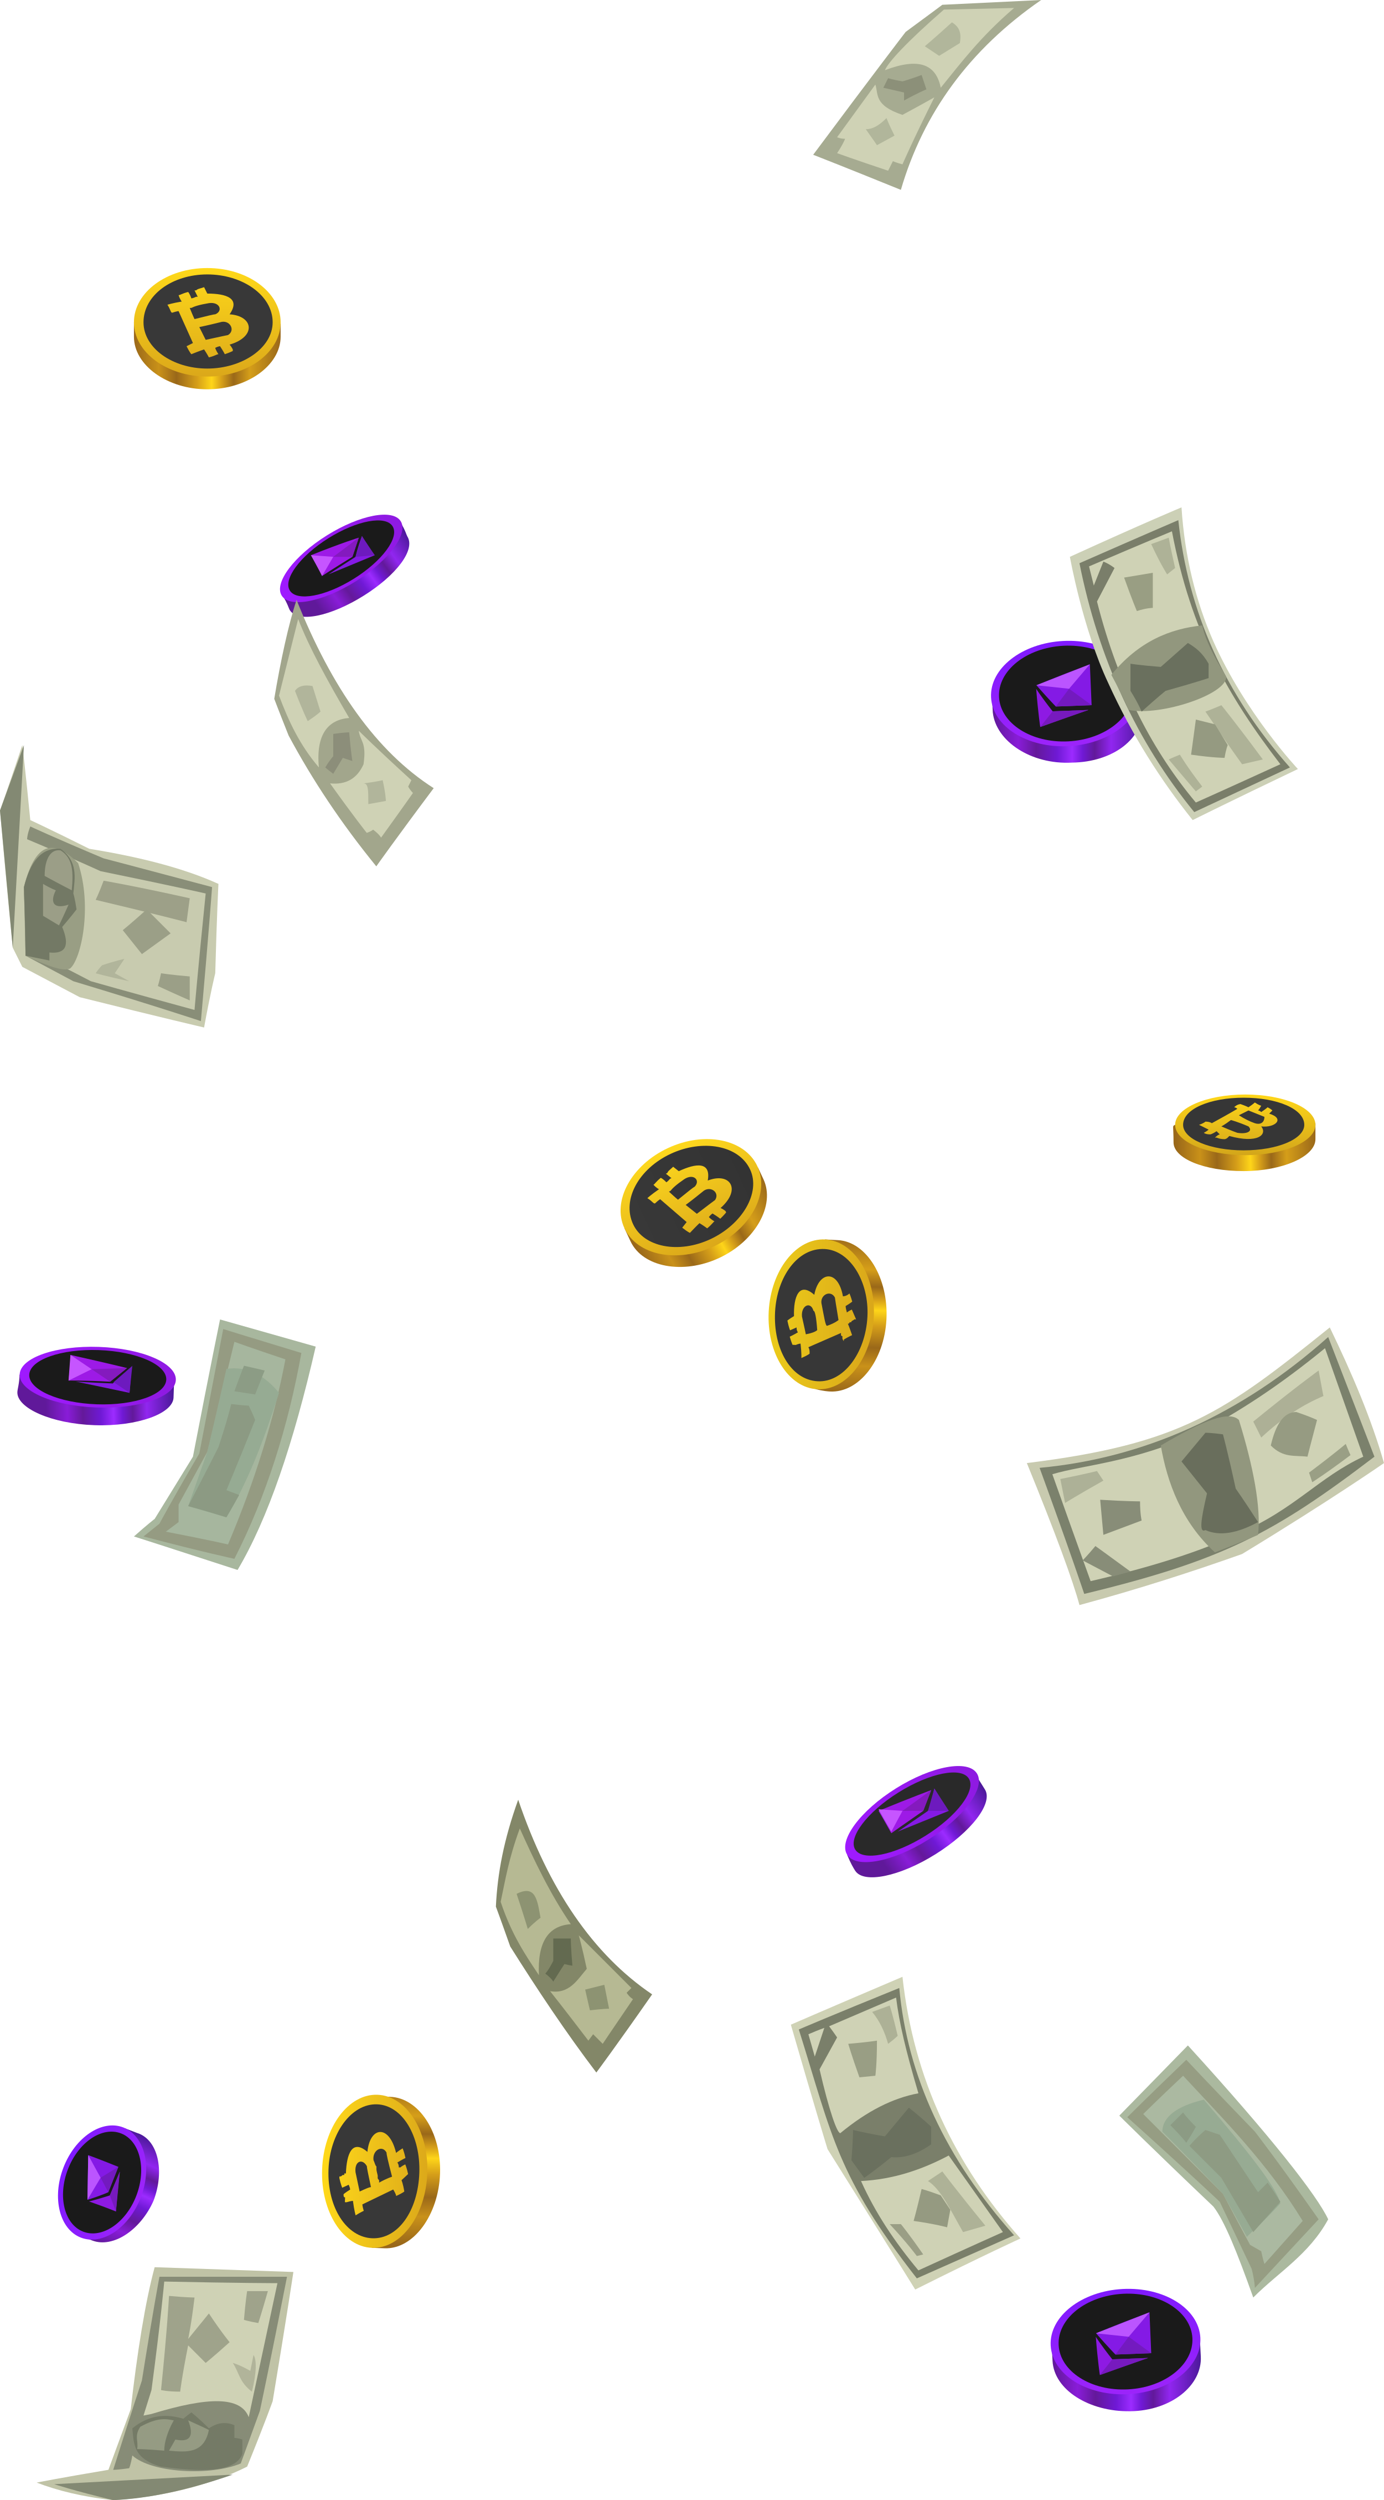 <?xml version="1.0" encoding="UTF-8" standalone="no"?>
<svg
   width="868"
   height="1567"
   viewBox="0 0 868 1567"
   version="1.1"
   id="svg493"
   sodipodi:docname="cb-layer-0831.svg"
   xmlns:inkscape="http://www.inkscape.org/namespaces/inkscape"
   xmlns:sodipodi="http://sodipodi.sourceforge.net/DTD/sodipodi-0.dtd"
   xmlns:xlink="http://www.w3.org/1999/xlink"
   xmlns="http://www.w3.org/2000/svg"
   xmlns:svg="http://www.w3.org/2000/svg">
  <sodipodi:namedview
     id="namedview495"
     pagecolor="#ffffff"
     bordercolor="#666666"
     borderopacity="1.0"
     inkscape:pageshadow="2"
     inkscape:pageopacity="0.0"
     inkscape:pagecheckerboard="0" />
  <defs
     id="defs272">
    <linearGradient
       x1="78.511"
       y1="45.876"
       x2="0"
       y2="45.876"
       id="id-72698"
       gradientTransform="scale(1.172,0.853)"
       gradientUnits="userSpaceOnUse">
      <stop
         stop-color="#9A6819"
         offset="0%"
         id="stop2" />
      <stop
         stop-color="#D59E19"
         offset="21%"
         id="stop4" />
      <stop
         stop-color="#9A6819"
         offset="32%"
         id="stop6" />
      <stop
         stop-color="#D59E19"
         offset="40%"
         id="stop8" />
      <stop
         stop-color="#FED519"
         offset="47%"
         id="stop10" />
      <stop
         stop-color="#D59E19"
         offset="57%"
         id="stop12" />
      <stop
         stop-color="#9A6819"
         offset="71%"
         id="stop14" />
      <stop
         stop-color="#C99119"
         offset="83%"
         id="stop16" />
      <stop
         stop-color="#9A6819"
         offset="100%"
         id="stop18" />
    </linearGradient>
    <linearGradient
       x1="39.547"
       y1="0"
       x2="39.547"
       y2="79.095"
       id="id-72699"
       gradientTransform="scale(1.163,0.86)"
       gradientUnits="userSpaceOnUse">
      <stop
         stop-color="#FFD91A"
         offset="0%"
         id="stop21" />
      <stop
         stop-color="#DBA81A"
         offset="100%"
         id="stop23" />
    </linearGradient>
    <linearGradient
       x1="81.559"
       y1="46.814"
       x2="0"
       y2="47.606"
       id="id-72700"
       gradientTransform="scale(1.2,0.834)"
       gradientUnits="userSpaceOnUse">
      <stop
         stop-color="#9A6819"
         offset="0%"
         id="stop26" />
      <stop
         stop-color="#D59E19"
         offset="21%"
         id="stop28" />
      <stop
         stop-color="#9A6819"
         offset="32%"
         id="stop30" />
      <stop
         stop-color="#D59E19"
         offset="40%"
         id="stop32" />
      <stop
         stop-color="#FED519"
         offset="47%"
         id="stop34" />
      <stop
         stop-color="#D59E19"
         offset="57%"
         id="stop36" />
      <stop
         stop-color="#9A6819"
         offset="71%"
         id="stop38" />
      <stop
         stop-color="#C99119"
         offset="83%"
         id="stop40" />
      <stop
         stop-color="#9A6819"
         offset="100%"
         id="stop42" />
    </linearGradient>
    <linearGradient
       x1="40.221"
       y1="0"
       x2="40.221"
       y2="78.765"
       id="id-72701"
       gradientTransform="scale(1.193,0.838)"
       gradientUnits="userSpaceOnUse">
      <stop
         stop-color="#ECCC1A"
         offset="0%"
         id="stop45" />
      <stop
         stop-color="#DAA71A"
         offset="100%"
         id="stop47" />
    </linearGradient>
    <linearGradient
       x1="78.511"
       y1="44.306"
       x2="0.785"
       y2="48.232"
       id="id-72702"
       gradientTransform="scale(1.172,0.853)"
       gradientUnits="userSpaceOnUse">
      <stop
         stop-color="#9A6819"
         offset="0%"
         id="stop50" />
      <stop
         stop-color="#D59E19"
         offset="21%"
         id="stop52" />
      <stop
         stop-color="#9A6819"
         offset="32%"
         id="stop54" />
      <stop
         stop-color="#D59E19"
         offset="40%"
         id="stop56" />
      <stop
         stop-color="#FED519"
         offset="47%"
         id="stop58" />
      <stop
         stop-color="#D59E19"
         offset="57%"
         id="stop60" />
      <stop
         stop-color="#9A6819"
         offset="71%"
         id="stop62" />
      <stop
         stop-color="#C99119"
         offset="83%"
         id="stop64" />
      <stop
         stop-color="#9A6819"
         offset="100%"
         id="stop66" />
    </linearGradient>
    <linearGradient
       x1="39.547"
       y1="0"
       x2="39.547"
       y2="79.095"
       id="id-72703"
       gradientTransform="scale(1.163,0.86)"
       gradientUnits="userSpaceOnUse">
      <stop
         stop-color="#FED91E"
         offset="0%"
         id="stop69" />
      <stop
         stop-color="#DBA81A"
         offset="100%"
         id="stop71" />
    </linearGradient>
    <linearGradient
       x1="74.251"
       y1="39.252"
       x2="5.121"
       y2="39.252"
       id="id-72704"
       gradientTransform="scale(1.172,0.853)"
       gradientUnits="userSpaceOnUse">
      <stop
         stop-color="#333333"
         offset="0%"
         id="stop74" />
      <stop
         stop-color="#383838"
         offset="100%"
         id="stop76" />
    </linearGradient>
    <linearGradient
       x1="86.439"
       y1="55.672"
       x2="2.357"
       y2="57.243"
       id="id-72705"
       gradientTransform="scale(1.209,0.827)"
       gradientUnits="userSpaceOnUse">
      <stop
         stop-color="#9A6819"
         offset="0%"
         id="stop79" />
      <stop
         stop-color="#D59E19"
         offset="21%"
         id="stop81" />
      <stop
         stop-color="#9A6819"
         offset="32%"
         id="stop83" />
      <stop
         stop-color="#D59E19"
         offset="40%"
         id="stop85" />
      <stop
         stop-color="#FED519"
         offset="47%"
         id="stop87" />
      <stop
         stop-color="#D59E19"
         offset="57%"
         id="stop89" />
      <stop
         stop-color="#9A6819"
         offset="71%"
         id="stop91" />
      <stop
         stop-color="#C99119"
         offset="83%"
         id="stop93" />
      <stop
         stop-color="#9A6819"
         offset="100%"
         id="stop95" />
    </linearGradient>
    <linearGradient
       x1="39.799"
       y1="0"
       x2="39.799"
       y2="79.599"
       id="id-72706"
       gradientTransform="scale(1.206,0.829)"
       gradientUnits="userSpaceOnUse">
      <stop
         stop-color="#FFD91A"
         offset="0%"
         id="stop98" />
      <stop
         stop-color="#DCA91A"
         offset="100%"
         id="stop100" />
    </linearGradient>
    <linearGradient
       x1="59.05"
       y1="76.74"
       x2="14.197"
       y2="77.834"
       id="id-72707"
       gradientTransform="scale(1.609,0.622)"
       gradientUnits="userSpaceOnUse">
      <stop
         stop-color="#4C199A"
         offset="0%"
         id="stop103" />
      <stop
         stop-color="#9126F0"
         offset="21%"
         id="stop105" />
      <stop
         stop-color="#62199A"
         offset="32%"
         id="stop107" />
      <stop
         stop-color="#7019D5"
         offset="40%"
         id="stop109" />
      <stop
         stop-color="#9C2BFF"
         offset="47%"
         id="stop111" />
      <stop
         stop-color="#6F19D5"
         offset="57%"
         id="stop113" />
      <stop
         stop-color="#64199A"
         offset="71%"
         id="stop115" />
      <stop
         stop-color="#891CD8"
         offset="83%"
         id="stop117" />
      <stop
         stop-color="#60199A"
         offset="100%"
         id="stop119" />
    </linearGradient>
    <linearGradient
       x1="55.942"
       y1="59.526"
       x2="1.243"
       y2="59.526"
       id="id-72708"
       gradientTransform="scale(1.609,0.622)"
       gradientUnits="userSpaceOnUse">
      <stop
         stop-color="#8E1AE1"
         offset="0%"
         id="stop122" />
      <stop
         stop-color="#9F1AFF"
         offset="100%"
         id="stop124" />
    </linearGradient>
    <linearGradient
       x1="64.565"
       y1="85.935"
       x2="15.694"
       y2="87.127"
       id="id-72709"
       gradientTransform="scale(1.611,0.621)"
       gradientUnits="userSpaceOnUse">
      <stop
         stop-color="#4C199A"
         offset="0%"
         id="stop127" />
      <stop
         stop-color="#9126F0"
         offset="21%"
         id="stop129" />
      <stop
         stop-color="#62199A"
         offset="32%"
         id="stop131" />
      <stop
         stop-color="#7019D5"
         offset="40%"
         id="stop133" />
      <stop
         stop-color="#9C2BFF"
         offset="47%"
         id="stop135" />
      <stop
         stop-color="#6F19D5"
         offset="57%"
         id="stop137" />
      <stop
         stop-color="#64199A"
         offset="71%"
         id="stop139" />
      <stop
         stop-color="#891CD8"
         offset="83%"
         id="stop141" />
      <stop
         stop-color="#60199A"
         offset="100%"
         id="stop143" />
    </linearGradient>
    <linearGradient
       x1="62.286"
       y1="66.756"
       x2="1.887"
       y2="66.756"
       id="id-72710"
       gradientTransform="scale(1.589,0.629)"
       gradientUnits="userSpaceOnUse">
      <stop
         stop-color="#8E1AE1"
         offset="0%"
         id="stop146" />
      <stop
         stop-color="#9F1AFF"
         offset="100%"
         id="stop148" />
    </linearGradient>
    <linearGradient
       x1="66.006"
       y1="88.164"
       x2="15.966"
       y2="89.385"
       id="id-72711"
       gradientTransform="scale(1.606,0.623)"
       gradientUnits="userSpaceOnUse">
      <stop
         stop-color="#4C199A"
         offset="0%"
         id="stop151" />
      <stop
         stop-color="#9126F0"
         offset="21%"
         id="stop153" />
      <stop
         stop-color="#62199A"
         offset="32%"
         id="stop155" />
      <stop
         stop-color="#7019D5"
         offset="40%"
         id="stop157" />
      <stop
         stop-color="#9C2BFF"
         offset="47%"
         id="stop159" />
      <stop
         stop-color="#6F19D5"
         offset="57%"
         id="stop161" />
      <stop
         stop-color="#64199A"
         offset="71%"
         id="stop163" />
      <stop
         stop-color="#891CD8"
         offset="83%"
         id="stop165" />
      <stop
         stop-color="#60199A"
         offset="100%"
         id="stop167" />
    </linearGradient>
    <linearGradient
       x1="62.893"
       y1="69.054"
       x2="1.868"
       y2="69.054"
       id="id-72712"
       gradientTransform="scale(1.606,0.623)"
       gradientUnits="userSpaceOnUse">
      <stop
         stop-color="#8E1AE1"
         offset="0%"
         id="stop170" />
      <stop
         stop-color="#9F1AFF"
         offset="100%"
         id="stop172" />
    </linearGradient>
    <linearGradient
       x1="71.09"
       y1="9.227"
       x2="67.936"
       y2="88.072"
       id="id-72713"
       gradientTransform="scale(0.839,1.192)"
       gradientUnits="userSpaceOnUse">
      <stop
         stop-color="#4C199A"
         offset="0%"
         id="stop175" />
      <stop
         stop-color="#9126F0"
         offset="21%"
         id="stop177" />
      <stop
         stop-color="#62199A"
         offset="32%"
         id="stop179" />
      <stop
         stop-color="#7019D5"
         offset="40%"
         id="stop181" />
      <stop
         stop-color="#9C2BFF"
         offset="47%"
         id="stop183" />
      <stop
         stop-color="#6F19D5"
         offset="57%"
         id="stop185" />
      <stop
         stop-color="#64199A"
         offset="71%"
         id="stop187" />
      <stop
         stop-color="#891CD8"
         offset="83%"
         id="stop189" />
      <stop
         stop-color="#60199A"
         offset="100%"
         id="stop191" />
    </linearGradient>
    <linearGradient
       x1="1"
       y1="0.5"
       x2="0"
       y2="0.5"
       id="id-72714">
      <stop
         stop-color="#9C24FA"
         offset="0%"
         id="stop194" />
      <stop
         stop-color="#7F1AFF"
         offset="100%"
         id="stop196" />
    </linearGradient>
    <linearGradient
       x1="69.729"
       y1="10.189"
       x2="66.57"
       y2="89.154"
       id="id-72715"
       gradientTransform="scale(0.849,1.178)"
       gradientUnits="userSpaceOnUse">
      <stop
         stop-color="#4C199A"
         offset="0%"
         id="stop199" />
      <stop
         stop-color="#9126F0"
         offset="21%"
         id="stop201" />
      <stop
         stop-color="#62199A"
         offset="32%"
         id="stop203" />
      <stop
         stop-color="#7019D5"
         offset="40%"
         id="stop205" />
      <stop
         stop-color="#9C2BFF"
         offset="47%"
         id="stop207" />
      <stop
         stop-color="#6F19D5"
         offset="57%"
         id="stop209" />
      <stop
         stop-color="#64199A"
         offset="71%"
         id="stop211" />
      <stop
         stop-color="#891CD8"
         offset="83%"
         id="stop213" />
      <stop
         stop-color="#60199A"
         offset="100%"
         id="stop215" />
    </linearGradient>
    <linearGradient
       x1="1"
       y1="0.5"
       x2="0"
       y2="0.5"
       id="linearGradient222">
      <stop
         stop-color="#9C24FA"
         offset="0%"
         id="stop218" />
      <stop
         stop-color="#7F1AFF"
         offset="100%"
         id="stop220" />
    </linearGradient>
    <linearGradient
       x1="55.903"
       y1="8.483"
       x2="53.415"
       y2="70.702"
       id="id-72717"
       gradientTransform="scale(0.852,1.174)"
       gradientUnits="userSpaceOnUse">
      <stop
         stop-color="#4C199A"
         offset="0%"
         id="stop224" />
      <stop
         stop-color="#9126F0"
         offset="21%"
         id="stop226" />
      <stop
         stop-color="#62199A"
         offset="32%"
         id="stop228" />
      <stop
         stop-color="#7019D5"
         offset="40%"
         id="stop230" />
      <stop
         stop-color="#9C2BFF"
         offset="47%"
         id="stop232" />
      <stop
         stop-color="#6F19D5"
         offset="57%"
         id="stop234" />
      <stop
         stop-color="#64199A"
         offset="71%"
         id="stop236" />
      <stop
         stop-color="#891CD8"
         offset="83%"
         id="stop238" />
      <stop
         stop-color="#60199A"
         offset="100%"
         id="stop240" />
    </linearGradient>
    <linearGradient
       x1="76.347"
       y1="36.884"
       x2="14.315"
       y2="36.884"
       id="id-72718"
       gradientTransform="scale(0.838,1.193)"
       gradientUnits="userSpaceOnUse">
      <stop
         stop-color="#9C24FA"
         offset="0%"
         id="stop243" />
      <stop
         stop-color="#7F1AFF"
         offset="100%"
         id="stop245" />
    </linearGradient>
    <linearGradient
       x1="58.073"
       y1="42.697"
       x2="1.002"
       y2="43.279"
       id="id-72719"
       gradientTransform="scale(1.533,0.653)"
       gradientUnits="userSpaceOnUse">
      <stop
         stop-color="#9A6819"
         offset="0%"
         id="stop248" />
      <stop
         stop-color="#D59E19"
         offset="21%"
         id="stop250" />
      <stop
         stop-color="#9A6819"
         offset="32%"
         id="stop252" />
      <stop
         stop-color="#D59E19"
         offset="40%"
         id="stop254" />
      <stop
         stop-color="#FED519"
         offset="47%"
         id="stop256" />
      <stop
         stop-color="#D59E19"
         offset="57%"
         id="stop258" />
      <stop
         stop-color="#9A6819"
         offset="71%"
         id="stop260" />
      <stop
         stop-color="#C99119"
         offset="83%"
         id="stop262" />
      <stop
         stop-color="#9A6819"
         offset="100%"
         id="stop264" />
    </linearGradient>
    <linearGradient
       x1="29.571"
       y1="0"
       x2="29.571"
       y2="57.827"
       id="id-72720"
       gradientTransform="scale(1.522,0.657)"
       gradientUnits="userSpaceOnUse">
      <stop
         stop-color="#FFD71A"
         offset="0%"
         id="stop267" />
      <stop
         stop-color="#D3A61A"
         offset="100%"
         id="stop269" />
    </linearGradient>
    <linearGradient
       inkscape:collect="always"
       xlink:href="#id-72714"
       id="linearGradient497"
       x1="95.473"
       y1="46.086"
       x2="16.708"
       y2="46.086"
       gradientTransform="scale(0.838,1.193)"
       gradientUnits="userSpaceOnUse" />
    <linearGradient
       inkscape:collect="always"
       xlink:href="#id-72714"
       id="linearGradient499"
       x1="95.473"
       y1="46.086"
       x2="16.708"
       y2="46.086"
       gradientTransform="scale(0.838,1.193)"
       gradientUnits="userSpaceOnUse" />
  </defs>
  <g
     transform="translate(-12)"
     id="id-72721">
    <g
       transform="translate(96,168)"
       id="id-72722">
      <path
         d="M 46,76 C 71,76 92,61 92,43 92,42 92,39 92,35 77,18 62,9 46,9 30,9 15,17 0,34 c 0,5 0,8 0,9 0,18 21,33 46,33 z"
         fill="url(#id-72698)"
         id="id-72723"
         style="fill:url(#id-72698)" />
      <ellipse
         cx="46"
         cy="34"
         fill="url(#id-72699)"
         id="id-72724"
         rx="46"
         ry="34"
         style="fill:url(#id-72699)" />
      <path
         d="M 46,4 C 68,4 87,17 87,34 87,50 68,63 46,63 24,63 6,50 6,34 6,17 24,4 46,4 Z m -2,8 c -3,1 -4,1 -5,2 v 0 h -1 c 0,0 0,0 0,0 v 0 0 c 0,0 0,0 0,0 v 0 l 2,4 h -1 c -2,1 -3,1 -3,1 -1,-3 -2,-4 -2,-4 -4,1 -5,2 -6,2 v 0 0 0 c 1,3 2,4 2,4 -6,1 -9,2 -9,2 2,3 2,5 3,5 v 0 0 c 3,-1 4,-1 4,-1 v 0 l 9,20 v 0 c -2,1 -4,2 -4,2 v 0 0 0 c 2,4 3,5 3,5 5,-2 8,-3 8,-3 2,3 3,5 3,5 4,-1 5,-2 6,-2 v 0 c -2,-3 -2,-4 -2,-4 2,-1 3,-1 3,-1 2,3 3,5 3,5 3,-1 5,-2 5,-2 v 0 0 c 0,0 0,0 0,0 v 0 0 -1 C 61,49 60,48 60,48 77,43 75,30 60,29 67,19 58,16 46,16 45,14 44,12 44,12 v 0 0 c 0,0 0,0 0,0 z m 10,22 c 6,-2 10,5 5,8 v 0 0 c 0,0 -5,1 -14,3 v 0 0 c 0,0 -1,-2 -4,-8 v 0 0 c 0,0 5,-1 13,-3 z M 47,22 c 7,-1 9,5 4,7 v 0 0 c -1,0 -5,1 -13,3 0,0 -1,-2 -3,-7 0,0 1,0 1,0 v 0 0 c 2,-1 5,-2 11,-3 z"
         fill="#383838"
         id="id-72725" />
    </g>
    <g
       transform="rotate(-87,704.189,175.985)"
       id="id-72726">
      <path
         d="M 47,74 C 73,74 95,59 95,41 95,40 95,37 95,33 79,16 63,8 47,8 31,8 16,16 1,32 0,37 0,40 0,41 0,59 21,74 47,74 Z"
         fill="url(#id-72700)"
         id="path278"
         style="fill:url(#id-72700)" />
      <ellipse
         cx="48"
         cy="33"
         fill="url(#id-72701)"
         id="ellipse280"
         rx="47"
         ry="33"
         style="fill:url(#id-72701)" />
      <path
         d="M 48,4 C 70,4 89,16 89,33 89,49 70,62 48,62 25,62 6,49 6,33 6,16 25,4 48,4 Z m -5,8 c -4,1 -6,2 -6,2 v 0 l 2,4 v 0 c -2,0 -3,1 -3,1 -2,-3 -3,-5 -3,-5 -3,1 -5,2 -5,2 v 0 0 1 c 0,0 0,0 0,1 v 0 0 c 1,2 1,3 1,3 -6,1 -9,1 -9,1 v 0 c 2,4 3,5 3,5 3,0 4,-1 4,-1 v 0 l 10,20 h -1 c 0,0 -1,0 -1,1 v 0 h -1 c -1,0 -2,1 -2,1 v 0 0 h 1 c 2,3 3,5 3,5 5,-2 7,-3 7,-3 0,0 0,1 1,1 v 0 1 c 1,0 1,1 2,2 v 0 0 c 0,0 0,1 0,1 4,-2 6,-3 6,-3 -1,-2 -2,-3 -2,-3 3,-1 4,-1 4,-1 2,3 3,4 3,4 3,-1 5,-2 5,-2 v 0 0 0 C 60,48 60,46 60,46 77,42 75,30 60,28 68,18 58,15 46,16 44,13 43,12 43,12 Z m 11,21 c 6,-2 10,5 5,8 0,0 -5,1 -14,3 0,0 -2,-2 -4,-7 v 0 0 0 c 0,-1 5,-2 13,-4 z M 46,21 c 7,-1 10,5 4,7 v 0 0 c 0,1 -4,2 -12,3 v 0 0 c 0,0 0,0 0,0 v 0 0 c -1,-1 -2,-3 -3,-7 0,0 4,-1 11,-3 z"
         fill="#373737"
         id="path282" />
    </g>
    <g
       transform="rotate(-25,1861.334,-508.397)"
       id="id-72730">
      <path
         d="M 46,76 C 71,76 92,61 92,43 92,42 92,39 92,35 77,18 62,9 46,9 30,9 15,17 0,34 c 0,5 0,8 0,9 0,18 21,33 46,33 z"
         fill="url(#id-72702)"
         id="path285"
         style="fill:url(#id-72702)" />
      <ellipse
         cx="46"
         cy="34"
         fill="url(#id-72703)"
         id="ellipse287"
         rx="46"
         ry="34"
         style="fill:url(#id-72703)" />
      <path
         d="M 46,4 C 68,4 87,17 87,34 87,50 68,63 46,63 24,63 6,50 6,34 6,17 24,4 46,4 Z m -2,8 c -3,1 -4,1 -5,2 v 0 h -1 c 0,0 0,0 0,0 v 0 0 c 0,0 0,0 0,0 v 0 l 2,4 h -1 c -2,1 -3,1 -3,1 -1,-3 -2,-4 -2,-4 -4,1 -5,2 -6,2 v 0 0 0 c 1,3 2,4 2,4 -6,1 -9,2 -9,2 2,3 2,5 3,5 v 0 0 c 3,-1 4,-1 4,-1 v 0 l 9,20 v 0 c -2,1 -4,2 -4,2 v 0 0 0 c 2,4 3,5 3,5 5,-2 8,-3 8,-3 2,3 3,5 3,5 4,-1 5,-2 6,-2 v 0 c -2,-3 -2,-4 -2,-4 2,-1 3,-1 3,-1 2,3 3,5 3,5 3,-1 5,-2 5,-2 v 0 0 c 0,0 0,0 0,0 v 0 0 -1 C 61,49 60,48 60,48 77,43 75,30 60,29 67,19 58,16 46,16 45,14 44,12 44,12 v 0 0 c 0,0 0,0 0,0 z m 10,22 c 6,-2 10,5 5,8 v 0 0 c 0,0 -5,1 -14,3 v 0 0 c 0,0 -1,-2 -4,-8 v 0 0 c 0,0 5,-1 13,-3 z M 47,22 c 7,-1 9,5 4,7 v 0 0 c -1,0 -5,1 -13,3 0,0 -1,-2 -3,-7 0,0 1,0 1,0 v 0 0 c 2,-1 5,-2 11,-3 z"
         fill="url(#id-72704)"
         id="path289"
         style="fill:url(#id-72704)" />
    </g>
    <g
       transform="rotate(-88,835.039,593.911)"
       id="id-72734">
      <path
         d="m 48,74 c 26,0 47,-15 47,-33 0,0 0,-3 0,-7 C 80,17 64,9 48,9 32,9 16,17 0,33 c 0,5 0,8 0,8 0,18 22,33 48,33 z"
         fill="url(#id-72705)"
         id="path292"
         style="fill:url(#id-72705)" />
      <ellipse
         cx="48"
         cy="33"
         fill="url(#id-72706)"
         id="ellipse294"
         rx="48"
         ry="33"
         style="fill:url(#id-72706)" />
      <path
         d="M 48,4 C 71,4 90,17 90,33 90,49 71,61 48,61 24,61 6,49 6,33 6,17 24,4 48,4 Z m -5,7 c -4,1 -6,2 -6,2 v 0 l 2,4 v 0 c -2,1 -3,1 -3,1 -2,-3 -3,-4 -3,-4 -1,0 -2,0 -2,1 v 0 h -1 c -1,0 -2,0 -2,0 v 0 1 c 0,0 0,0 0,0 v 0 0 0 c 1,3 1,4 1,4 -6,1 -9,2 -9,2 2,3 3,5 3,5 3,-1 4,-1 4,-1 v 0 l 10,19 v 0 c -3,2 -4,2 -4,2 2,4 3,5 3,5 5,-1 7,-2 7,-2 3,3 4,4 4,4 4,-1 6,-2 6,-2 -1,-2 -2,-3 -2,-3 v 0 0 c 0,-1 0,-1 0,-1 2,0 3,-1 3,-1 2,3 3,5 3,5 4,-1 6,-2 6,-2 v 0 C 61,47 60,46 60,46 78,41 76,29 60,28 68,18 58,15 46,15 c 0,0 0,0 0,-1 v 0 h -1 v 0 -1 c -1,-1 -1,-1 -1,-2 v 0 c -1,0 -1,0 -1,0 z m 12,21 c 6,-1 10,5 5,8 v 0 0 c -1,0 -5,1 -15,4 v 0 0 c 0,0 -1,-3 -4,-8 v 0 0 c 0,0 0,0 0,0 h 1 c 1,0 1,-1 2,-1 v 0 h 1 c 1,0 3,-1 5,-1 v 0 h 1 c 1,-1 2,-1 4,-2 z M 47,21 c 7,-1 9,4 4,7 v 0 0 c -1,0 -5,1 -13,3 0,0 0,0 0,0 v 0 0 c 0,-1 -1,-3 -3,-7 0,0 4,-1 12,-3 z"
         fill="#383838"
         id="path296" />
    </g>
    <g
       transform="translate(180,313)"
       id="id-72738">
      <path
         d="m 51,63 c 24,0 43,-7 43,-17 0,-1 1,-4 1,-9 C 79,32 64,29 51,29 38,29 24,32 8,36 8,42 7,45 7,46 7,56 27,63 51,63 Z"
         transform="rotate(-32,51,46)"
         fill="url(#id-72707)"
         id="id-72739"
         style="fill:url(#id-72707)" />
      <ellipse
         transform="rotate(-32,46,37)"
         cx="46"
         cy="37"
         fill="url(#id-72708)"
         id="ellipse300"
         rx="44"
         ry="17"
         style="fill:url(#id-72708)" />
      <ellipse
         transform="rotate(-32,46,37)"
         cx="46"
         cy="37"
         fill="#1a1a1a"
         id="id-72741"
         rx="38"
         ry="15" />
      <path
         d="M 34,48 C 30,39 27,35 27,35 47,27 57,24 57,24 L 53,36 C 40,44 34,48 34,48 Z"
         fill="#9d1ae6"
         id="id-72742" />
      <path
         d="M 34,48 41,36 27,35 c 5,9 7,13 7,13 z"
         fill="#c655ff"
         id="id-72743" />
      <polygon
         points="57,24 53,36 41,36 "
         fill="#841abe"
         id="id-72744" />
      <path
         d="M 59,23 C 56,31 55,36 55,36 44,43 38,47 38,47 L 67,35 C 61,27 59,23 59,23 Z"
         fill="#851ae4"
         id="id-72745" />
      <polygon
         points="59,23 67,35 55,36 "
         fill="#6d1abe"
         id="id-72746" />
    </g>
    <g
       transform="translate(533,1095)"
       id="g325">
      <path
         d="m 56,70 c 27,0 48,-8 48,-18 0,-1 0,-5 0,-11 C 87,36 71,33 56,33 42,33 26,36 9,41 8,47 8,50 8,52 8,62 30,70 56,70 Z"
         transform="rotate(-32,56,52)"
         fill="url(#id-72709)"
         id="path309"
         style="fill:url(#id-72709)" />
      <ellipse
         transform="rotate(-32,51,42)"
         cx="51"
         cy="42"
         fill="url(#id-72710)"
         id="ellipse311"
         rx="48"
         ry="19"
         style="fill:url(#id-72710)" />
      <ellipse
         transform="rotate(-32,51,42)"
         cx="51"
         cy="42"
         fill="#292929"
         id="ellipse313"
         rx="42"
         ry="16" />
      <path
         d="M 38,54 C 33,45 30,40 30,40 52,31 63,27 63,27 L 58,40 C 45,49 38,54 38,54 Z"
         fill="#9d1ae6"
         id="path315" />
      <path
         d="M 38,53 45,40 30,39 c 5,9 8,14 8,14 z"
         fill="#c655ff"
         id="path317" />
      <polygon
         points="63,27 58,40 45,40 "
         fill="#841abe"
         id="polygon319" />
      <path
         d="M 65,26 C 63,35 61,40 61,40 48,49 42,53 42,53 L 74,40 C 68,31 65,26 65,26 Z"
         fill="#851ae4"
         id="path321" />
      <polygon
         points="65,26 74,40 61,40 "
         fill="#6d1abe"
         id="polygon323" />
    </g>
    <g
       transform="rotate(34,-1278.685,487.938)"
       id="g343">
      <path
         d="m 57,72 c 27,0 49,-9 49,-19 0,-1 0,-5 0,-11 C 88,37 72,34 57,34 43,34 27,36 9,42 9,48 8,51 8,53 8,63 30,72 57,72 Z"
         transform="rotate(-32,57,53)"
         fill="url(#id-72711)"
         id="path327"
         style="fill:url(#id-72711)" />
      <ellipse
         transform="rotate(-32,52,43)"
         cx="52"
         cy="43"
         fill="url(#id-72712)"
         id="ellipse329"
         rx="49"
         ry="19"
         style="fill:url(#id-72712)" />
      <ellipse
         transform="rotate(-32,52,43)"
         cx="52"
         cy="43"
         fill="#1a1a1a"
         id="ellipse331"
         rx="43"
         ry="17" />
      <path
         d="M 38,55 C 33,45 30,41 30,41 53,32 64,28 64,28 L 60,41 C 45,50 38,55 38,55 Z"
         fill="#9d1ae6"
         id="path333" />
      <polygon
         points="30,41 38,55 46,41 "
         fill="#c655ff"
         id="polygon335" />
      <polygon
         points="64,28 60,41 46,41 "
         fill="#841abe"
         id="polygon337" />
      <path
         d="M 66,26 C 63,36 62,41 62,41 49,49 42,53 42,53 L 74,40 C 69,31 66,26 66,26 Z"
         fill="#851ae4"
         id="path339" />
      <polygon
         points="66,25 74,40 62,40 "
         fill="#6d1abe"
         id="polygon341" />
    </g>
    <g
       transform="rotate(67,76.92,723.402)"
       id="id-72765">
      <path
         d="M 56,105 C 74,104 90,83 90,57 91,31 77,11 58,11 c -1,0 -3,0 -7,0 -18,16 -27,32 -27,48 -1,15 7,30 23,46 5,0 8,0 9,0 z"
         transform="rotate(20,57,58)"
         fill="url(#id-72713)"
         id="id-72766"
         style="fill:url(#id-72713)" />
      <ellipse
         transform="rotate(20,47,55)"
         cx="47"
         cy="55"
         fill="url(#id-72714)"
         id="ellipse346"
         rx="33"
         ry="47"
         style="fill:url(#linearGradient497)" />
      <ellipse
         transform="rotate(20,47,55)"
         cx="47"
         cy="55"
         fill="#1a1a1a"
         id="id-72768"
         rx="30"
         ry="42" />
      <path
         d="M 36,34 C 35,58 35,70 35,70 47,66 52,64 52,64 L 60,43 C 44,37 36,34 36,34 Z"
         fill="#841ae5"
         id="id-72769" />
      <polygon
         points="52,64 45,52 60,43 "
         fill="#731abf"
         id="id-72770" />
      <polygon
         points="35,70 36,34 45,52 "
         fill="#bb55ff"
         id="id-72771" />
      <path
         d="m 37,71 c 15,5 23,7 23,7 1,-21 2,-32 2,-32 l -8,21 c -11,3 -17,4 -17,4 z"
         fill="#8e1ae3"
         id="id-72772" />
      <polygon
         points="62,46 54,67 60,78 "
         fill="#771abe"
         id="id-72773" />
    </g>
    <g
       transform="rotate(67,-684.671,1268.108)"
       id="g371">
      <path
         d="M 56,105 C 74,105 89,84 90,58 91,32 76,12 58,12 57,12 53,12 48,12 32,28 24,44 23,60 c 0,15 7,30 20,45 7,0 11,0 13,0 z"
         transform="rotate(20,57,59)"
         fill="url(#id-72715)"
         id="path355"
         style="fill:url(#id-72715)" />
      <ellipse
         transform="rotate(20,47,55)"
         cx="47"
         cy="55"
         fill="url(#id-72714)"
         id="ellipse357"
         rx="33"
         ry="47"
         style="fill:url(#linearGradient499)" />
      <ellipse
         transform="rotate(20,47,55)"
         cx="47"
         cy="55"
         fill="#1a1a1a"
         id="ellipse359"
         rx="30"
         ry="42" />
      <path
         d="M 36,34 C 35,58 35,70 35,70 47,66 52,64 52,64 L 60,43 C 44,37 36,34 36,34 Z"
         fill="#841ae5"
         id="path361" />
      <polygon
         points="52,64 45,52 60,43 "
         fill="#731abf"
         id="polygon363" />
      <polygon
         points="35,70 36,34 45,52 "
         fill="#bb55ff"
         id="polygon365" />
      <path
         d="m 37,71 c 15,5 23,7 23,7 1,-21 2,-32 2,-32 l -8,21 c -11,3 -17,4 -17,4 z"
         fill="#8e1ae3"
         id="path367" />
      <polygon
         points="62,46 54,67 60,78 "
         fill="#771abe"
         id="polygon369" />
    </g>
    <g
       transform="rotate(1,-75796.686,2885.184)"
       id="g389">
      <path
         d="M 45,83 C 59,83 71,66 72,46 72,26 61,9 47,10 c -1,0 -4,0 -8,0 -13,12 -19,25 -20,37 0,12 5,24 16,36 5,0 9,0 10,0 z"
         transform="rotate(20,46,46)"
         fill="url(#id-72717)"
         id="path373"
         style="fill:url(#id-72717)" />
      <ellipse
         transform="rotate(20,38,44)"
         cx="38"
         cy="44"
         fill="url(#id-72718)"
         id="ellipse375"
         rx="26"
         ry="37"
         style="fill:url(#id-72718)" />
      <ellipse
         transform="rotate(20,38,44)"
         cx="38"
         cy="44"
         fill="#1a1a1a"
         id="ellipse377"
         rx="23"
         ry="33" />
      <path
         d="m 29,27 c 0,18 0,28 0,28 9,-3 13,-5 13,-5 L 48,34 C 35,29 29,27 29,27 Z"
         fill="#841ae5"
         id="path379" />
      <polygon
         points="42,50 37,41 48,34 "
         fill="#731abf"
         id="polygon381" />
      <polygon
         points="29,55 29,27 37,41 "
         fill="#bb55ff"
         id="polygon383" />
      <path
         d="m 30,56 c 12,4 17,6 17,6 1,-17 2,-25 2,-25 l -6,15 c -9,3 -13,4 -13,4 z"
         fill="#8e1ae3"
         id="path385" />
      <polygon
         points="49,37 43,52 47,62 "
         fill="#771abe"
         id="polygon387" />
    </g>
    <g
       transform="translate(748,686)"
       id="id-72792">
      <path
         d="M 44,48 C 68,48 89,39 89,28 89,27 89,24 89,18 73,13 58,10 44,10 24,10 6,11 1,19 -1,20 0,19 0,30 0,40 19,48 44,48 Z"
         fill="url(#id-72719)"
         id="path391"
         style="fill:url(#id-72719)" />
      <ellipse
         cx="45"
         cy="19"
         fill="url(#id-72720)"
         id="ellipse393"
         rx="44"
         ry="19"
         style="fill:url(#id-72720)" />
      <path
         d="M 44,2 C 65,2 82,9 82,19 82,28 65,35 44,35 23,35 6,28 6,19 6,9 23,2 44,2 Z m 7,3 c 0,0 -1,1 -4,3 v 0 0 c 0,0 -2,-1 -5,-2 0,0 -2,0 -4,2 v 0 0 c 0,0 1,0 2,1 0,0 -5,3 -16,9 0,0 -1,-1 -4,-1 0,0 -1,1 -4,2 v 0 l 6,3 c 0,0 -1,1 -3,2 v 0 0 c 0,0 1,1 4,1 0,0 1,0 4,-2 v 0 0 c 0,0 1,1 2,2 0,0 -1,0 -3,2 0,0 0,0 0,0 h 1 c 0,0 2,1 5,1 0,0 1,0 2,-1 v 0 0 l 1,-1 c 18,5 24,-1 20,-6 9,1 15,-5 5,-8 0,0 1,-1 2,-2 0,0 -1,-1 -3,-2 0,0 -1,1 -4,3 0,0 -1,-1 -2,-1 0,0 1,-1 2,-3 0,0 -1,0 -4,-2 z M 36,16 c 0,0 4,1 11,4 3,3 -1,5 -7,4 0,0 -3,-1 -10,-4 0,0 2,-1 6,-4 z m 11,-6 10,4 c 0,4 -3,5 -6,4 -3,-1 -7,-3 -10,-5 0,0 2,-1 6,-3 z"
         fill="#363636"
         id="path395" />
    </g>
    <g
       transform="translate(35,1421)"
       id="id-72796">
      <path
         d="m 0,135 c 13,5 29,9 48,11 31,-2 60,-9 84,-21 C 143,98 148,84 148,84 157,30 161,3 161,3 103,1 74,0 74,0 68,22 63,54 59,89 l -14,38 c -30,5 -45,8 -45,8 z"
         fill="#c0c3a6"
         id="id-72797" />
      <path
         d="m 58,126 c -7,1 -10,1 -10,1 C 60,89 66,71 66,71 73,27 77,6 77,6 c 53,0 80,0 80,0 -11,56 -17,84 -17,84 -8,22 -12,33 -12,33 -19,8 -56,6 -68,-5 -1,6 -2,8 -2,8 z"
         fill="#878c77"
         id="id-72798" />
      <path
         d="m 72,77 c 6,-45 8,-68 8,-68 47,1 71,1 71,1 L 133,94 C 128,81 108,81 72,92 l -5,1 z"
         fill="#cfd2b5"
         id="path400" />
      <path
         d="m 11,136 112,-6 C 94,140 70,145 48,146 23,140 11,136 11,136 Z"
         fill="#838973"
         id="id-72800" />
      <path
         d="m 97,91 c -4,3 -5,4 -5,4 -10,-3 -21,-3 -32,6 1,9 0,19 18,24 16,2 46,6 51,-8 0,-6 0,-9 0,-9 -3,-1 -5,-1 -5,-1 0,-5 0,-8 0,-8 -5,-2 -10,-2 -16,2 C 101,94 97,91 97,91 Z"
         fill="#747a66"
         id="id-72801" />
      <path
         d="m 95,96 c 9,4 13,6 13,6 -3,15 -14,14 -25,13 l 4,-7 c 9,2 12,-2 8,-12 z"
         fill="#959b83"
         id="id-72802" />
      <path
         d="m 80,115 c -11,-1 -17,-1 -17,-1 1,-5 -2,-8 2,-14 11,-6 16,-5 21,-4 -4,7 -6,14 -6,19 z"
         fill="#959b83"
         id="id-72803" />
      <path
         d="m 90,78 c -8,0 -12,-1 -12,-1 4,-39 5,-59 5,-59 11,1 16,1 16,1 -2,17 -4,26 -4,26 9,-11 13,-16 13,-16 8,12 13,18 13,18 -10,9 -15,13 -15,13 L 95,49 c -4,20 -5,29 -5,29 z"
         fill="#9fa38b"
         id="id-72804" />
      <path
         d="m 136,55 -2,10 c -7,-4 -11,-5 -11,-5 4,6 4,12 12,18 3,-12 3,-20 1,-23 z"
         fill="#b1b49a"
         id="id-72805" />
      <path
         d="m 139,35 c -6,-1 -9,-2 -9,-2 1,-12 2,-18 2,-18 h 13 c -4,14 -6,20 -6,20 z"
         fill="#9fa38b"
         id="id-72806" />
    </g>
    <g
       transform="translate(323,1128)"
       id="id-72807">
      <path
         d="M 98,122 C 75,155 63,171 63,171 44,146 26,119 9,92 3,75 0,67 0,67 1,46 5,25 14,0 33,56 61,97 98,122 Z"
         fill="#838768"
         id="id-72808" />
      <path
         d="m 34,120 c 12,2 17,-7 23,-14 -3,-14 -5,-21 -5,-21 22,22 33,33 33,33 -2,2 -3,3 -3,3 2,3 4,4 4,4 -13,19 -19,28 -19,28 -4,-4 -6,-6 -6,-6 l -3,4 C 42,130 34,120 34,120 Z"
         fill="#b6b993"
         id="id-72809" />
      <path
         d="M 27,110 C 19,98 10,85 3,64 6,50 8,37 15,18 24,38 34,59 47,78 33,79 26,89 27,110 Z"
         fill="#b6b993"
         id="id-72810" />
      <path
         d="m 20,81 c 5,-5 8,-7 8,-7 -2,-11 -3,-21 -15,-15 5,15 7,22 7,22 z"
         fill="#8d9372"
         id="id-72811" />
      <path
         d="m 31,109 c 4,3 5,5 5,5 5,-8 7,-11 7,-11 4,1 5,1 5,1 -1,-11 -1,-17 -1,-17 -8,0 -11,0 -11,0 v 14 c -3,6 -5,8 -5,8 z"
         fill="#636a50"
         id="id-72812" />
      <path
         d="m 56,119 c 2,9 3,13 3,13 8,-1 12,-1 12,-1 l -3,-15 c -8,2 -12,3 -12,3 z"
         fill="#8d9372"
         id="id-72813" />
    </g>
    <g
       transform="translate(508,1239)"
       id="id-72814">
      <path
         d="m 0,30 c 15,52 23,78 23,78 37,59 55,88 55,88 44,-22 66,-32 66,-32 C 103,118 77,64 70,0 23,20 0,30 0,30 Z"
         fill="#cfd2b5"
         id="id-72815" />
      <path
         d="M 68,7 C 26,24 5,33 5,33 c 21,67 24,92 74,156 l 61,-27 C 97,114 73,62 68,7 Z"
         fill="#7a7f6a"
         id="id-72816" />
      <path
         d="M 31,98 C 48,84 64,76 80,73 72,46 68,29 66,13 38,25 24,31 24,31 c 3,4 5,7 5,7 L 18,58 c 6,26 11,40 13,40 z"
         fill="#cfd2b5"
         id="id-72817" />
      <path
         d="M 21,32 C 17,44 15,50 15,50 L 11,36 c 7,-3 10,-4 10,-4 z"
         fill="#d0d3b7"
         id="id-72818" />
      <path
         d="m 36,42 c 12,-1 18,-2 18,-2 0,15 -1,22 -1,22 L 43,63 C 38,49 36,42 36,42 Z"
         fill="#999e84"
         id="id-72819" />
      <path
         d="m 61,42 c 4,-3 6,-5 6,-5 C 64,24 62,18 62,18 l -11,4 c 5,6 8,13 10,20 z"
         fill="#adb196"
         id="id-72820" />
      <path
         d="m 39,96 c 13,3 20,4 20,4 10,-12 15,-18 15,-18 10,8 14,12 14,12 0,7 0,11 0,11 -7,5 -16,9 -25,8 -11,9 -17,13 -17,13 l -8,-11 c 1,-12 1,-19 1,-19 z"
         fill="#6a705e"
         id="id-72821" />
      <path
         d="m 44,128 c 9,20 21,38 36,56 35,-16 53,-24 53,-24 L 99,112 c -17,9 -35,15 -55,16 z"
         fill="#cfd2b5"
         id="id-72822" />
      <path
         d="m 95,122 c -6,4 -9,6 -9,6 8,5 14,18 22,32 l 14,-4 C 104,134 95,122 95,122 Z"
         fill="#aeb297"
         id="id-72823" />
      <path
         d="m 94,137 c -8,-3 -12,-4 -12,-4 -3,13 -5,20 -5,20 14,2 21,4 21,4 l 2,-11 c -4,-6 -6,-9 -6,-9 z"
         fill="#959a81"
         id="id-72824" />
      <path
         d="m 69,155 c -4,0 -7,0 -7,0 12,13 17,20 17,20 l 4,-1 C 74,161 69,155 69,155 Z"
         fill="#9a9e85"
         id="id-72825" />
    </g>
    <g
       transform="translate(714,1282)"
       id="id-72826">
      <path
         d="M 131,109 C 119,131 100,142 84,158 74,130 66,110 59,101 19,63 0,44 0,44 L 43,0 c 52,57 81,94 88,109 z"
         fill="#abb99f"
         id="id-72827" />
      <path
         d="m 85,152 c 27,-29 40,-43 40,-43 C 99,72 85,54 85,54 56,24 42,9 42,9 17,33 5,45 5,45 44,80 63,98 63,98 l 20,42 c 2,8 2,12 2,12 z"
         fill="#969d83"
         id="id-72828" />
      <path
         d="m 91,137 c 16,-18 24,-27 24,-27 C 93,74 66,47 40,19 23,35 15,43 15,43 c 33,33 50,50 50,50 11,21 17,32 17,32 l 7,4 c 1,5 2,8 2,8 z"
         fill="#abb9a1"
         id="id-72829" />
      <path
         d="m 101,99 c -11,12 -17,17 -17,17 l -4,4 C 70,102 65,93 65,93 40,67 27,54 27,54 27,45 36,38 53,34 83,69 99,90 101,99 Z"
         fill="#97ab93"
         id="id-72830" />
      <path
         d="m 93,86 c -4,4 -6,6 -6,6 C 71,68 63,56 63,56 57,54 54,53 54,53 47,59 44,63 44,63 l 20,20 20,34 17,-19 C 96,90 93,86 93,86 Z"
         fill="#8e9b83"
         id="id-72831" />
      <path
         d="m 42,61 c 4,-6 6,-10 6,-10 -6,-6 -8,-9 -8,-9 l -8,8 c 7,7 10,11 10,11 z"
         fill="#8c9b84"
         id="id-72832" />
    </g>
    <g
       transform="translate(656,832)"
       id="id-72833">
      <path
         d="M 33,174 C 70,164 104,153 135,142 191,108 224,85 224,85 216,57 204,29 190,0 124,53 97,73 0,85 c 18,44 29,74 33,89 z"
         fill="#c8caaf"
         id="id-72834" />
      <path
         d="m 8,88 c 19,52 28,79 28,79 87,-21 119,-38 182,-86 L 189,6 C 134,55 73,82 8,88 Z"
         fill="#7b816c"
         id="id-72835" />
      <path
         d="m 16,92 c 16,45 24,67 24,67 39,-9 70,-19 93,-30 35,-15 50,-35 78,-48 L 187,13 C 159,36 133,53 108,66 65,85 36,86 16,92 Z"
         fill="#cfd2b5"
         id="id-72836" />
      <path
         d="m 84,74 c 4,23 13,48 34,67 18,-7 27,-11 27,-11 2,-17 -3,-43 -12,-72 -6,-6 -22,0 -49,16 z"
         fill="#92977e"
         id="id-72837" />
      <path
         d="m 183,27 c 2,11 3,16 3,16 -12,5 -25,13 -39,26 l -5,-10 c 27,-22 41,-32 41,-32 z"
         fill="#adb096"
         id="id-72838" />
      <path
         d="m 169,53 c 9,3 13,5 13,5 -4,15 -6,23 -6,23 -8,-1 -15,1 -23,-7 3,-13 8,-21 16,-21 z"
         fill="#969b82"
         id="id-72839" />
      <path
         d="m 200,73 c 2,5 3,7 3,7 -16,12 -24,17 -24,17 l -2,-6 c 16,-12 23,-18 23,-18 z"
         fill="#9a9f85"
         id="id-72840" />
      <path
         d="m 71,109 c 0,8 1,12 1,12 -16,6 -24,9 -24,9 l -2,-22 c 16,1 25,1 25,1 z"
         fill="#888d78"
         id="id-72841" />
      <path
         d="M 65,153 C 50,142 43,137 43,137 c -5,6 -8,9 -8,9 l 19,10 c 7,-2 11,-3 11,-3 z"
         fill="#888d78"
         id="id-72842" />
      <path
         d="M 24,110 C 22,100 21,95 21,95 36,92 44,90 44,90 l 4,6 c -16,9 -24,14 -24,14 z"
         fill="#adb197"
         id="id-72843" />
      <path
         d="m 112,127 c 9,4 20,2 33,-5 -9,-14 -14,-21 -14,-21 -5,-23 -8,-34 -8,-34 -7,-1 -11,-1 -11,-1 -10,12 -15,18 -15,18 l 16,20 c -4,17 -5,25 -1,23 z"
         fill="#696e5c"
         id="id-72844" />
    </g>
    <g
       transform="translate(96,827)"
       id="id-72845">
      <path
         d="M 65,157 C 22,143 0,136 0,136 9,128 13,125 13,125 29,99 37,86 37,86 48,29 54,0 54,0 l 60,17 C 100,78 84,125 65,157 Z"
         fill="#a8b79e"
         id="id-72846" />
      <path
         d="M 63,150 C 83,111 97,66 105,21 72,11 56,6 56,6 46,58 41,84 41,84 24,113 16,128 16,128 l -10,8 c 38,10 57,14 57,14 z"
         fill="#959b82"
         id="id-72847" />
      <path
         d="M 59,141 C 76,101 88,62 95,25 74,18 63,14 63,14 52,60 46,83 46,83 c -12,22 -18,33 -18,33 0,7 0,11 0,11 l -8,6 c 26,5 39,8 39,8 z"
         fill="#a6b69e"
         id="id-72848" />
      <path
         d="m 58,31 c 13,-2 24,4 33,15 -9,28 -19,55 -33,78 L 34,117 46,83 C 54,49 58,31 58,31 Z"
         fill="#96ab93"
         id="id-72849" />
      <path
         d="M 58,124 C 42,119 34,117 34,117 47,92 53,80 53,80 c 6,-18 8,-27 8,-27 8,1 11,1 11,1 3,6 4,9 4,9 -12,30 -18,44 -18,44 l 8,3 c -5,9 -8,14 -8,14 z"
         fill="#8c9a83"
         id="id-72850" />
      <path
         d="m 69,29 c 9,2 13,3 13,3 -4,10 -6,15 -6,15 L 63,45 c 4,-11 6,-16 6,-16 z"
         fill="#8c9c85"
         id="id-72851" />
    </g>
    <g
       transform="translate(12,467)"
       id="id-72852">
      <path
         d="m 128,177 c 4,-22 7,-34 7,-34 1,-37 2,-56 2,-56 C 115,77 87,70 56,65 32,53 19,47 19,47 16,16 14,0 14,0 5,27 0,41 0,41 c 5,57 8,86 8,86 4,8 6,12 6,12 l 36,19 c 52,13 78,19 78,19 z"
         fill="#c8cbaf"
         id="id-72853" />
      <path
         d="m 126,173 c 5,-56 7,-84 7,-84 C 88,77 65,71 65,71 34,58 19,51 19,51 c -2,5 -2,8 -2,8 31,13 46,20 46,20 44,9 66,14 66,14 -5,49 -7,73 -7,73 C 78,154 57,148 57,148 32,135 20,129 20,129 16,103 15,90 15,90 c 1,28 1,42 1,42 l 30,16 c 53,16 80,25 80,25 z"
         fill="#898e78"
         id="id-72854" />
      <path
         d="M 44,140 C 51,134 58,101 49,74 36,61 23,57 15,89 l 1,43 c 15,7 24,10 28,8 z"
         fill="#999e84"
         id="id-72855" />
      <path
         d="m 16,132 c 10,2 15,3 15,3 0,-4 0,-5 0,-5 10,1 13,-4 8,-16 6,-7 9,-11 9,-11 C 47,96 46,93 46,93 47,83 49,73 38,65 26,64 19,73 15,89 c 1,28 1,43 1,43 z"
         fill="#737965"
         id="id-72856" />
      <path
         d="m 27,87 c 5,3 8,4 8,4 -4,8 -1,12 8,9 -4,9 -6,13 -6,13 l -10,-6 c 0,-13 0,-20 0,-20 z"
         fill="#9b9e87"
         id="id-72857" />
      <path
         d="m 28,82 c 11,6 17,9 17,9 1,-11 1,-20 -7,-25 -6,-1 -10,5 -10,16 z"
         fill="#9b9e87"
         id="id-72858" />
      <polygon
         points="8,127 15,0 0,41 "
         fill="#838973"
         id="id-72859" />
      <path
         d="m 65,85 c -3,8 -5,12 -5,12 38,9 57,14 57,14 l 2,-15 C 83,88 65,85 65,85 Z"
         fill="#9da088"
         id="id-72860" />
      <path
         d="m 92,103 c -10,9 -15,13 -15,13 8,10 12,15 12,15 l 18,-13 C 97,108 92,103 92,103 Z"
         fill="#9b9f87"
         id="id-72861" />
      <path
         d="m 60,143 c 2,-3 4,-5 4,-5 9,-3 14,-4 14,-4 -4,6 -6,9 -6,9 l 9,5 c -14,-3 -21,-5 -21,-5 z"
         fill="#b1b59b"
         id="id-72862" />
      <path
         d="m 101,143 c -1,5 -2,8 -2,8 13,6 20,9 20,9 v -15 c -12,-1 -18,-2 -18,-2 z"
         fill="#9b9f87"
         id="id-72863" />
    </g>
    <g
       transform="translate(522)"
       id="id-72864">
      <path
         d="M 55,119 C 18,104 0,97 0,97 38,46 58,20 58,20 73,9 81,3 81,3 L 143,0 C 98,31 69,71 55,119 Z"
         fill="#a6ab91"
         id="id-72865" />
      <path
         d="m 15,96 c 4,-6 5,-9 5,-9 -3,0 -5,-1 -5,-1 16,-22 24,-33 24,-33 2,6 -1,13 17,19 13,-7 20,-11 20,-11 -14,28 -20,42 -20,42 -4,-1 -6,-2 -6,-2 l -3,6 C 26,100 15,96 15,96 Z"
         fill="#cfd2b5"
         id="id-72866" />
      <path
         d="m 46,74 c -5,5 -9,7 -13,7 5,7 7,10 7,10 L 51,85 C 47,77 46,74 46,74 Z"
         fill="#b1b69b"
         id="id-72867" />
      <path
         d="m 57,58 c 0,3 0,5 0,5 9,-5 14,-7 14,-7 -2,-6 -3,-9 -3,-9 -8,3 -12,4 -12,4 -6,-1 -9,-2 -9,-2 l -3,6 c 9,2 13,3 13,3 z"
         fill="#8c9079"
         id="id-72868" />
      <path
         d="M 45,44 C 66,36 77,40 80,55 93,39 105,23 126,5 L 82,6 C 59,26 47,39 45,44 Z"
         fill="#cfd2b5"
         id="id-72869" />
      <path
         d="M 87,14 C 76,24 70,29 70,29 c 6,4 9,6 9,6 l 13,-8 c 1,-6 0,-10 -5,-13 z"
         fill="#b1b69b"
         id="id-72870" />
    </g>
    <g
       transform="translate(683,318)"
       id="id-72871">
      <path
         d="M 143,164 C 99,185 77,196 77,196 57,171 39,143 24,110 8,76 0,31 0,31 46,10 70,0 70,0 c 2,31 9,59 20,84 20,45 53,80 53,80 z"
         fill="#ccd0b6"
         id="id-72872" />
      <path
         d="M 6,35 C 47,17 68,8 68,8 74,65 97,117 138,163 L 78,191 C 42,147 18,95 6,35 Z"
         fill="#7a7e6a"
         id="id-72873" />
      <path
         d="M 21,34 C 17,44 15,49 15,49 13,41 12,37 12,37 47,22 64,15 64,15 76,78 99,118 132,161 97,177 79,185 79,185 53,154 31,114 17,59 L 28,38 c -4,-3 -7,-4 -7,-4 z"
         fill="#cfd2b5"
         id="id-72874" />
      <path
         d="M 26,105 C 43,84 63,76 83,74 c 2,9 7,19 15,32 1,11 -41,25 -61,21 -7,-15 -11,-22 -11,-22 z"
         fill="#92977e"
         id="id-72875" />
      <path
         d="m 38,98 c 0,11 0,17 0,17 5,8 7,13 7,13 10,-9 15,-13 15,-13 18,-5 27,-8 27,-8 0,-6 0,-9 0,-9 C 83,91 79,88 74,85 L 57,100 C 44,99 38,98 38,98 Z"
         fill="#6a705e"
         id="id-72876" />
      <path
         d="m 42,65 c 6,-2 10,-2 10,-2 0,-15 0,-22 0,-22 l -18,3 c 5,14 8,21 8,21 z"
         fill="#999e83"
         id="id-72877" />
      <path
         d="m 62,19 c -8,3 -11,4 -11,4 6,13 10,19 10,19 l 5,-4 C 63,25 62,19 62,19 Z"
         fill="#aeb297"
         id="id-72878" />
      <path
         d="m 95,124 c -7,3 -10,4 -10,4 15,22 23,33 23,33 l 13,-3 C 104,135 95,124 95,124 Z"
         fill="#aeb297"
         id="id-72879" />
      <path
         d="m 79,133 c -2,15 -3,22 -3,22 14,2 21,2 21,2 1,-6 2,-8 2,-8 l -8,-13 c -8,-2 -12,-3 -12,-3 z"
         fill="#959a81"
         id="id-72880" />
      <path
         d="m 69,155 c -5,2 -7,3 -7,3 11,13 17,20 17,20 l 4,-3 C 73,162 69,155 69,155 Z"
         fill="#aeb297"
         id="id-72881" />
    </g>
    <g
       transform="translate(184,376)"
       id="id-72882">
      <path
         d="M 100,118 C 76,150 64,167 64,167 42,140 24,113 9,85 3,70 0,62 0,62 4,38 9,15 14,0 36,55 64,95 100,118 Z"
         fill="#a2a68c"
         id="id-72883" />
      <path
         d="M 15,12 C 7,44 3,60 3,60 9,76 16,91 28,105 26,84 34,75 47,74 33,50 22,30 15,12 Z"
         fill="#cfd2b5"
         id="id-72884" />
      <path
         d="m 13,57 c 5,13 8,19 8,19 6,-4 8,-6 8,-6 L 24,54 c -5,-1 -9,0 -11,3 z"
         fill="#b1b59b"
         id="id-72885" />
      <path
         d="m 32,105 c 3,-5 5,-7 5,-7 0,-10 0,-14 0,-14 7,-1 10,-1 10,-1 1,12 2,18 2,18 l -6,-2 -6,10 c -4,-3 -5,-4 -5,-4 z"
         fill="#8c8e7a"
         id="id-72886" />
      <path
         d="m 53,82 c 1,7 5,7 3,21 -4,9 -11,13 -21,12 15,21 23,31 23,31 3,-1 4,-2 4,-2 4,3 5,5 5,5 13,-18 20,-28 20,-28 -2,-2 -3,-4 -3,-4 l 2,-4 C 64,93 53,82 53,82 Z"
         fill="#cfd2b5"
         id="id-72887" />
      <path
         d="m 56,115 c 8,-1 12,-2 12,-2 2,9 2,13 2,13 l -11,2 c 0,-9 0,-13 -3,-13 z"
         fill="#b1b59b"
         id="id-72888" />
    </g>
  </g>
</svg>
